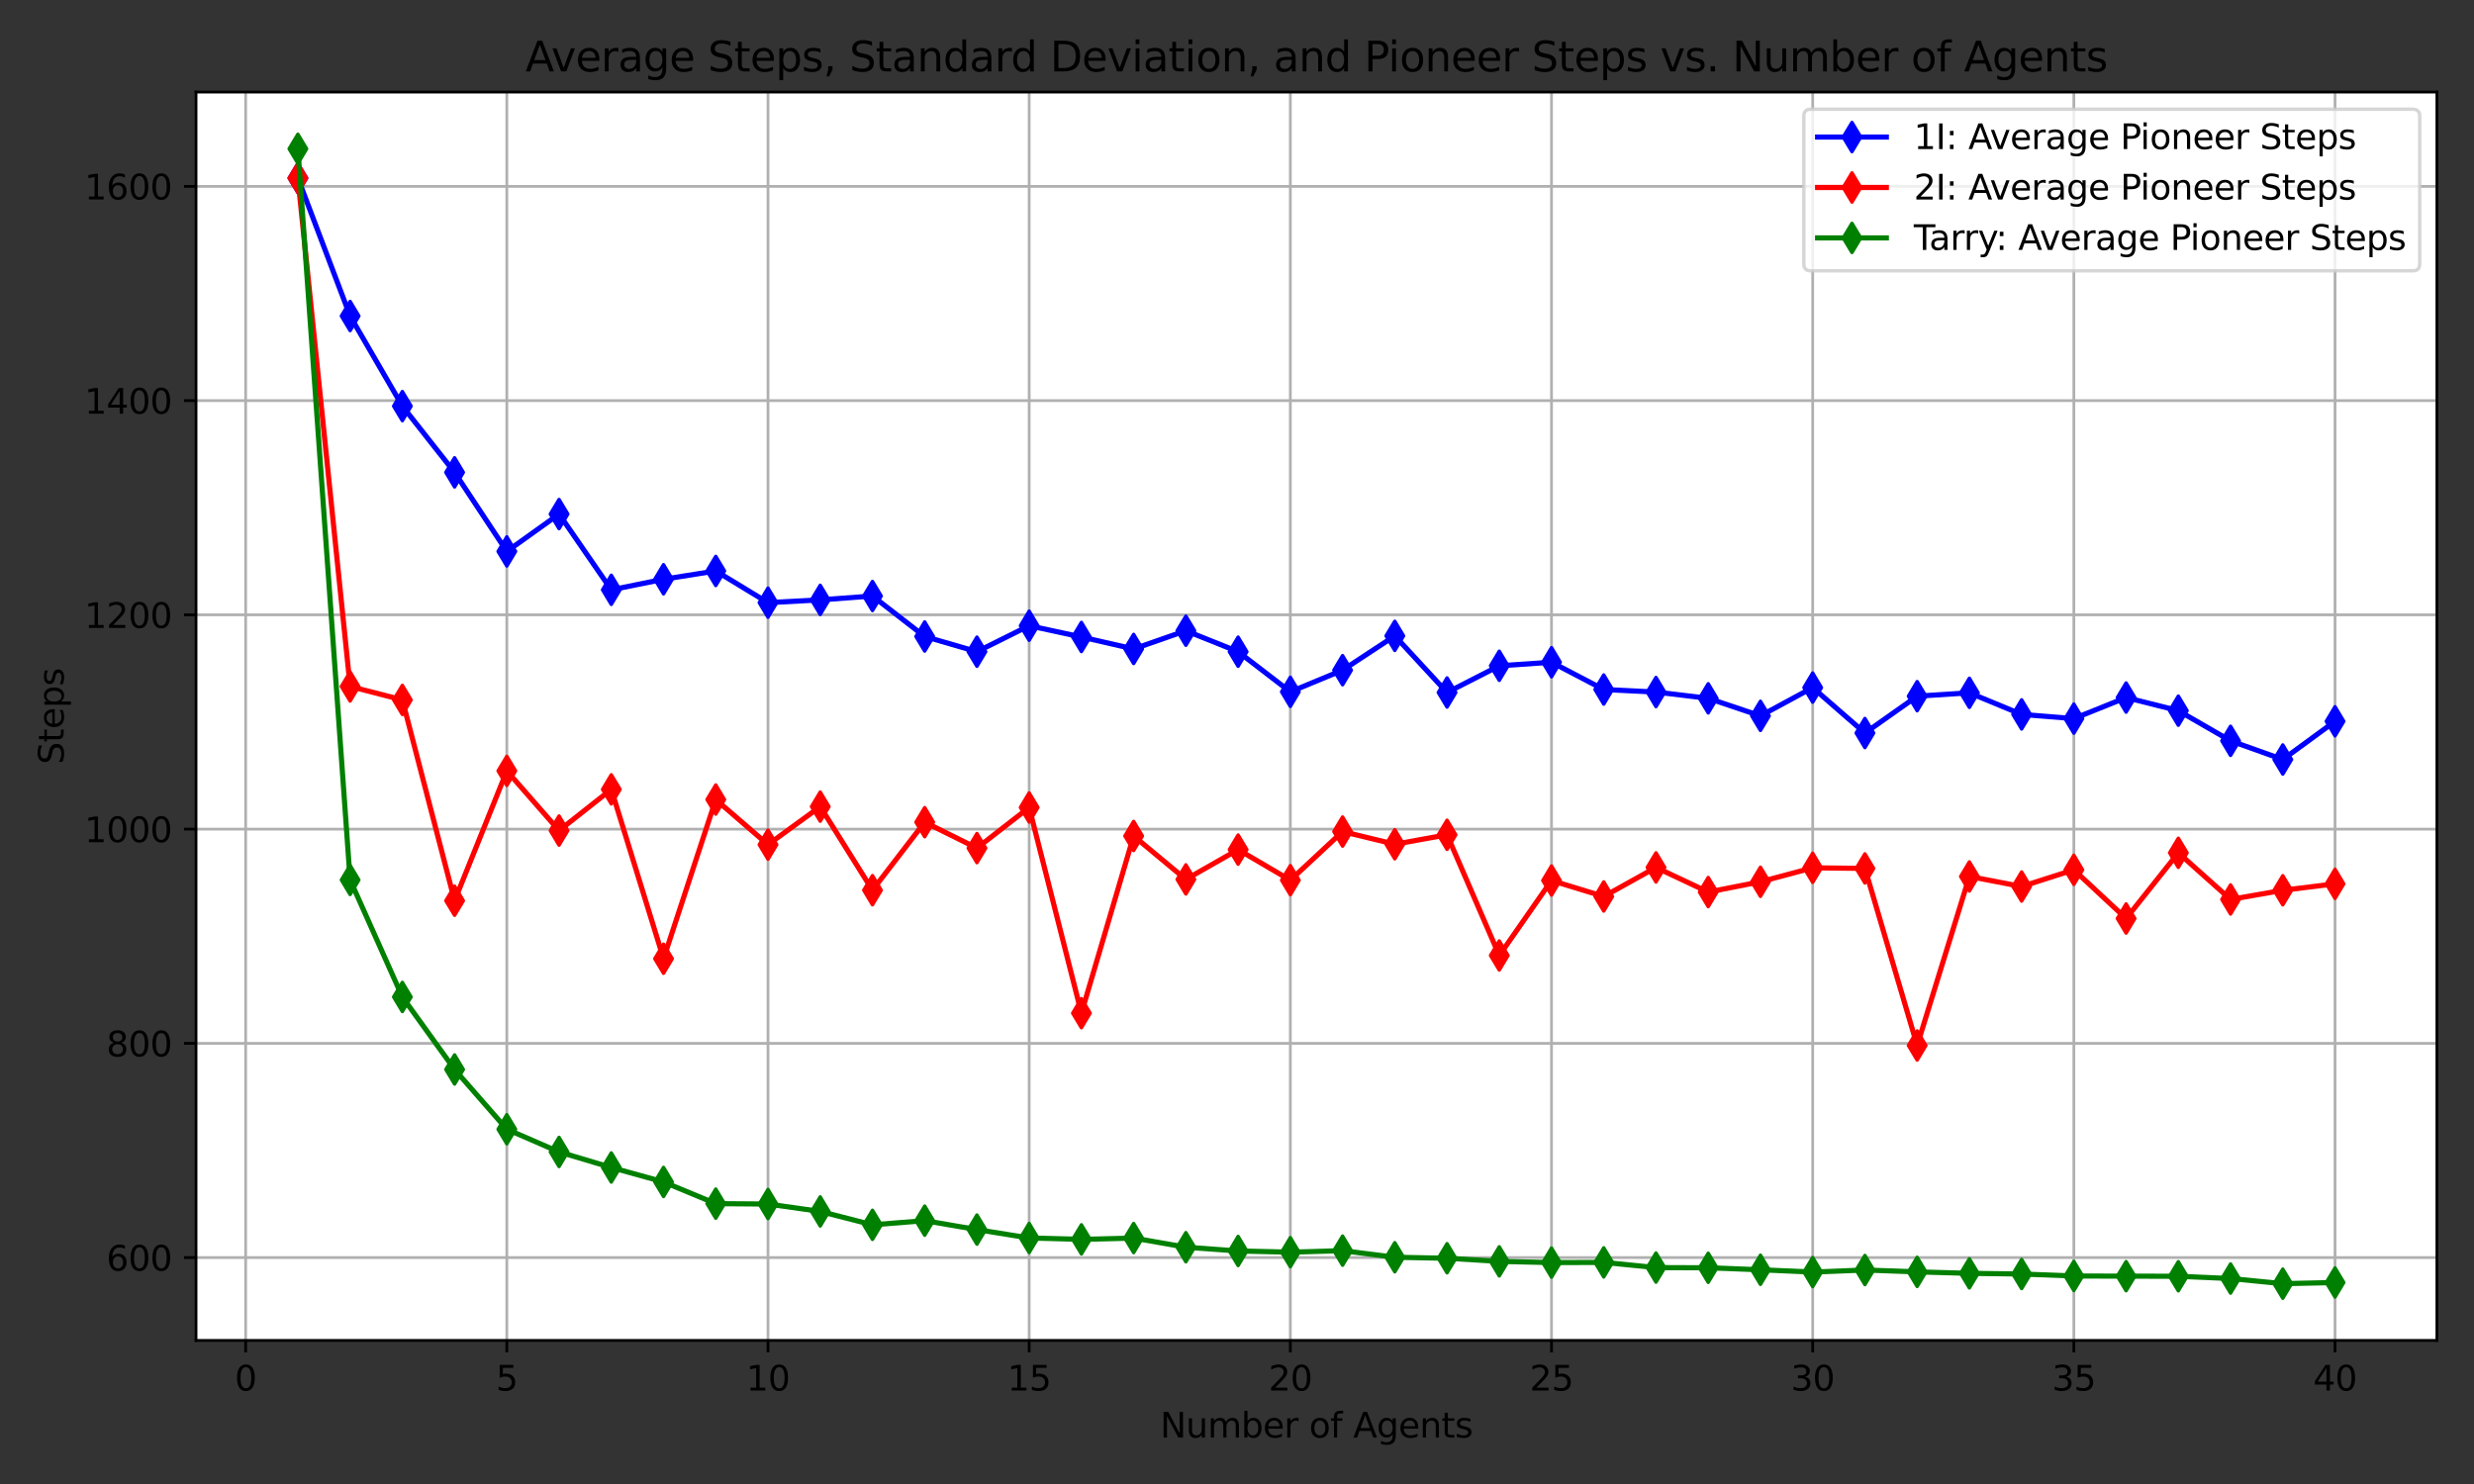 <?xml version="1.0" encoding="utf-8" standalone="no"?>
<!DOCTYPE svg PUBLIC "-//W3C//DTD SVG 1.1//EN"
  "http://www.w3.org/Graphics/SVG/1.1/DTD/svg11.dtd">
<svg xmlns:xlink="http://www.w3.org/1999/xlink" width="720pt" height="432pt" viewBox="0 0 720 432" xmlns="http://www.w3.org/2000/svg" version="1.1">
 <rect x="0" y="0" width="720" height="432" fill="#333333" stroke="none"/>
 <defs>
  <style type="text/css">*{stroke-linejoin: round; stroke-linecap: butt}</style>
 </defs>
 <g id="figure_1">
  <g id="patch_1">
   <path d="M 0 432 
L 720 432 
L 720 0 
L 0 0 
L 0 432 
z
" style="fill: none"/>
  </g>
  <g id="axes_1">
   <g id="patch_2">
    <path d="M 57.05 390.2 
L 709.2 390.2 
L 709.2 26.8 
L 57.05 26.8 
z
" style="fill: #ffffff"/>
   </g>
   <g id="matplotlib.axis_1">
    <g id="xtick_1">
     <g id="line2d_1">
      <path d="M 71.492 390.2 
L 71.492 26.8 
" clip-path="url(#p7197a2b331)" style="fill: none; stroke: #b0b0b0; stroke-width: 0.8; stroke-linecap: square"/>
     </g>
     <g id="line2d_2">
      <defs>
       <path id="m079155dc31" d="M 0 0 
L 0 3.5 
" style="stroke: #000000; stroke-width: 0.8"/>
      </defs>
      <g>
       <use xlink:href="#m079155dc31" x="71.492" y="390.2" style="stroke: #000000; stroke-width: 0.8"/>
      </g>
     </g>
     <g id="text_1">
      <!-- 0 -->
      <g transform="translate(68.31 404.798)scale(0.1 -0.1)">
       <defs>
        <path id="DejaVuSans-30" d="M 2034 4250 
Q 1547 4250 1301 3770 
Q 1056 3291 1056 2328 
Q 1056 1369 1301 889 
Q 1547 409 2034 409 
Q 2525 409 2770 889 
Q 3016 1369 3016 2328 
Q 3016 3291 2770 3770 
Q 2525 4250 2034 4250 
z
M 2034 4750 
Q 2819 4750 3233 4129 
Q 3647 3509 3647 2328 
Q 3647 1150 3233 529 
Q 2819 -91 2034 -91 
Q 1250 -91 836 529 
Q 422 1150 422 2328 
Q 422 3509 836 4129 
Q 1250 4750 2034 4750 
z
" transform="scale(0.016)"/>
       </defs>
       <use xlink:href="#DejaVuSans-30"/>
      </g>
     </g>
    </g>
    <g id="xtick_2">
     <g id="line2d_3">
      <path d="M 147.5 390.2 
L 147.5 26.8 
" clip-path="url(#p7197a2b331)" style="fill: none; stroke: #b0b0b0; stroke-width: 0.8; stroke-linecap: square"/>
     </g>
     <g id="line2d_4">
      <g>
       <use xlink:href="#m079155dc31" x="147.5" y="390.2" style="stroke: #000000; stroke-width: 0.8"/>
      </g>
     </g>
     <g id="text_2">
      <!-- 5 -->
      <g transform="translate(144.318 404.798)scale(0.1 -0.1)">
       <defs>
        <path id="DejaVuSans-35" d="M 691 4666 
L 3169 4666 
L 3169 4134 
L 1269 4134 
L 1269 2991 
Q 1406 3038 1543 3061 
Q 1681 3084 1819 3084 
Q 2600 3084 3056 2656 
Q 3513 2228 3513 1497 
Q 3513 744 3044 326 
Q 2575 -91 1722 -91 
Q 1428 -91 1123 -41 
Q 819 9 494 109 
L 494 744 
Q 775 591 1075 516 
Q 1375 441 1709 441 
Q 2250 441 2565 725 
Q 2881 1009 2881 1497 
Q 2881 1984 2565 2268 
Q 2250 2553 1709 2553 
Q 1456 2553 1204 2497 
Q 953 2441 691 2322 
L 691 4666 
z
" transform="scale(0.016)"/>
       </defs>
       <use xlink:href="#DejaVuSans-35"/>
      </g>
     </g>
    </g>
    <g id="xtick_3">
     <g id="line2d_5">
      <path d="M 223.508 390.2 
L 223.508 26.8 
" clip-path="url(#p7197a2b331)" style="fill: none; stroke: #b0b0b0; stroke-width: 0.8; stroke-linecap: square"/>
     </g>
     <g id="line2d_6">
      <g>
       <use xlink:href="#m079155dc31" x="223.508" y="390.2" style="stroke: #000000; stroke-width: 0.8"/>
      </g>
     </g>
     <g id="text_3">
      <!-- 10 -->
      <g transform="translate(217.145 404.798)scale(0.1 -0.1)">
       <defs>
        <path id="DejaVuSans-31" d="M 794 531 
L 1825 531 
L 1825 4091 
L 703 3866 
L 703 4441 
L 1819 4666 
L 2450 4666 
L 2450 531 
L 3481 531 
L 3481 0 
L 794 0 
L 794 531 
z
" transform="scale(0.016)"/>
       </defs>
       <use xlink:href="#DejaVuSans-31"/>
       <use xlink:href="#DejaVuSans-30" x="63.623"/>
      </g>
     </g>
    </g>
    <g id="xtick_4">
     <g id="line2d_7">
      <path d="M 299.516 390.2 
L 299.516 26.8 
" clip-path="url(#p7197a2b331)" style="fill: none; stroke: #b0b0b0; stroke-width: 0.8; stroke-linecap: square"/>
     </g>
     <g id="line2d_8">
      <g>
       <use xlink:href="#m079155dc31" x="299.516" y="390.2" style="stroke: #000000; stroke-width: 0.8"/>
      </g>
     </g>
     <g id="text_4">
      <!-- 15 -->
      <g transform="translate(293.154 404.798)scale(0.1 -0.1)">
       <use xlink:href="#DejaVuSans-31"/>
       <use xlink:href="#DejaVuSans-35" x="63.623"/>
      </g>
     </g>
    </g>
    <g id="xtick_5">
     <g id="line2d_9">
      <path d="M 375.524 390.2 
L 375.524 26.8 
" clip-path="url(#p7197a2b331)" style="fill: none; stroke: #b0b0b0; stroke-width: 0.8; stroke-linecap: square"/>
     </g>
     <g id="line2d_10">
      <g>
       <use xlink:href="#m079155dc31" x="375.524" y="390.2" style="stroke: #000000; stroke-width: 0.8"/>
      </g>
     </g>
     <g id="text_5">
      <!-- 20 -->
      <g transform="translate(369.162 404.798)scale(0.1 -0.1)">
       <defs>
        <path id="DejaVuSans-32" d="M 1228 531 
L 3431 531 
L 3431 0 
L 469 0 
L 469 531 
Q 828 903 1448 1529 
Q 2069 2156 2228 2338 
Q 2531 2678 2651 2914 
Q 2772 3150 2772 3378 
Q 2772 3750 2511 3984 
Q 2250 4219 1831 4219 
Q 1534 4219 1204 4116 
Q 875 4013 500 3803 
L 500 4441 
Q 881 4594 1212 4672 
Q 1544 4750 1819 4750 
Q 2544 4750 2975 4387 
Q 3406 4025 3406 3419 
Q 3406 3131 3298 2873 
Q 3191 2616 2906 2266 
Q 2828 2175 2409 1742 
Q 1991 1309 1228 531 
z
" transform="scale(0.016)"/>
       </defs>
       <use xlink:href="#DejaVuSans-32"/>
       <use xlink:href="#DejaVuSans-30" x="63.623"/>
      </g>
     </g>
    </g>
    <g id="xtick_6">
     <g id="line2d_11">
      <path d="M 451.532 390.2 
L 451.532 26.8 
" clip-path="url(#p7197a2b331)" style="fill: none; stroke: #b0b0b0; stroke-width: 0.8; stroke-linecap: square"/>
     </g>
     <g id="line2d_12">
      <g>
       <use xlink:href="#m079155dc31" x="451.532" y="390.2" style="stroke: #000000; stroke-width: 0.8"/>
      </g>
     </g>
     <g id="text_6">
      <!-- 25 -->
      <g transform="translate(445.17 404.798)scale(0.1 -0.1)">
       <use xlink:href="#DejaVuSans-32"/>
       <use xlink:href="#DejaVuSans-35" x="63.623"/>
      </g>
     </g>
    </g>
    <g id="xtick_7">
     <g id="line2d_13">
      <path d="M 527.541 390.2 
L 527.541 26.8 
" clip-path="url(#p7197a2b331)" style="fill: none; stroke: #b0b0b0; stroke-width: 0.8; stroke-linecap: square"/>
     </g>
     <g id="line2d_14">
      <g>
       <use xlink:href="#m079155dc31" x="527.541" y="390.2" style="stroke: #000000; stroke-width: 0.8"/>
      </g>
     </g>
     <g id="text_7">
      <!-- 30 -->
      <g transform="translate(521.178 404.798)scale(0.1 -0.1)">
       <defs>
        <path id="DejaVuSans-33" d="M 2597 2516 
Q 3050 2419 3304 2112 
Q 3559 1806 3559 1356 
Q 3559 666 3084 287 
Q 2609 -91 1734 -91 
Q 1441 -91 1130 -33 
Q 819 25 488 141 
L 488 750 
Q 750 597 1062 519 
Q 1375 441 1716 441 
Q 2309 441 2620 675 
Q 2931 909 2931 1356 
Q 2931 1769 2642 2001 
Q 2353 2234 1838 2234 
L 1294 2234 
L 1294 2753 
L 1863 2753 
Q 2328 2753 2575 2939 
Q 2822 3125 2822 3475 
Q 2822 3834 2567 4026 
Q 2313 4219 1838 4219 
Q 1578 4219 1281 4162 
Q 984 4106 628 3988 
L 628 4550 
Q 988 4650 1302 4700 
Q 1616 4750 1894 4750 
Q 2613 4750 3031 4423 
Q 3450 4097 3450 3541 
Q 3450 3153 3228 2886 
Q 3006 2619 2597 2516 
z
" transform="scale(0.016)"/>
       </defs>
       <use xlink:href="#DejaVuSans-33"/>
       <use xlink:href="#DejaVuSans-30" x="63.623"/>
      </g>
     </g>
    </g>
    <g id="xtick_8">
     <g id="line2d_15">
      <path d="M 603.549 390.2 
L 603.549 26.8 
" clip-path="url(#p7197a2b331)" style="fill: none; stroke: #b0b0b0; stroke-width: 0.8; stroke-linecap: square"/>
     </g>
     <g id="line2d_16">
      <g>
       <use xlink:href="#m079155dc31" x="603.549" y="390.2" style="stroke: #000000; stroke-width: 0.8"/>
      </g>
     </g>
     <g id="text_8">
      <!-- 35 -->
      <g transform="translate(597.186 404.798)scale(0.1 -0.1)">
       <use xlink:href="#DejaVuSans-33"/>
       <use xlink:href="#DejaVuSans-35" x="63.623"/>
      </g>
     </g>
    </g>
    <g id="xtick_9">
     <g id="line2d_17">
      <path d="M 679.557 390.2 
L 679.557 26.8 
" clip-path="url(#p7197a2b331)" style="fill: none; stroke: #b0b0b0; stroke-width: 0.8; stroke-linecap: square"/>
     </g>
     <g id="line2d_18">
      <g>
       <use xlink:href="#m079155dc31" x="679.557" y="390.2" style="stroke: #000000; stroke-width: 0.8"/>
      </g>
     </g>
     <g id="text_9">
      <!-- 40 -->
      <g transform="translate(673.194 404.798)scale(0.1 -0.1)">
       <defs>
        <path id="DejaVuSans-34" d="M 2419 4116 
L 825 1625 
L 2419 1625 
L 2419 4116 
z
M 2253 4666 
L 3047 4666 
L 3047 1625 
L 3713 1625 
L 3713 1100 
L 3047 1100 
L 3047 0 
L 2419 0 
L 2419 1100 
L 313 1100 
L 313 1709 
L 2253 4666 
z
" transform="scale(0.016)"/>
       </defs>
       <use xlink:href="#DejaVuSans-34"/>
       <use xlink:href="#DejaVuSans-30" x="63.623"/>
      </g>
     </g>
    </g>
    <g id="text_10">
     <!-- Number of Agents -->
     <g transform="translate(337.637 418.477)scale(0.1 -0.1)">
      <defs>
       <path id="DejaVuSans-4e" d="M 628 4666 
L 1478 4666 
L 3547 763 
L 3547 4666 
L 4159 4666 
L 4159 0 
L 3309 0 
L 1241 3903 
L 1241 0 
L 628 0 
L 628 4666 
z
" transform="scale(0.016)"/>
       <path id="DejaVuSans-75" d="M 544 1381 
L 544 3500 
L 1119 3500 
L 1119 1403 
Q 1119 906 1312 657 
Q 1506 409 1894 409 
Q 2359 409 2629 706 
Q 2900 1003 2900 1516 
L 2900 3500 
L 3475 3500 
L 3475 0 
L 2900 0 
L 2900 538 
Q 2691 219 2414 64 
Q 2138 -91 1772 -91 
Q 1169 -91 856 284 
Q 544 659 544 1381 
z
M 1991 3584 
L 1991 3584 
z
" transform="scale(0.016)"/>
       <path id="DejaVuSans-6d" d="M 3328 2828 
Q 3544 3216 3844 3400 
Q 4144 3584 4550 3584 
Q 5097 3584 5394 3201 
Q 5691 2819 5691 2113 
L 5691 0 
L 5113 0 
L 5113 2094 
Q 5113 2597 4934 2840 
Q 4756 3084 4391 3084 
Q 3944 3084 3684 2787 
Q 3425 2491 3425 1978 
L 3425 0 
L 2847 0 
L 2847 2094 
Q 2847 2600 2669 2842 
Q 2491 3084 2119 3084 
Q 1678 3084 1418 2786 
Q 1159 2488 1159 1978 
L 1159 0 
L 581 0 
L 581 3500 
L 1159 3500 
L 1159 2956 
Q 1356 3278 1631 3431 
Q 1906 3584 2284 3584 
Q 2666 3584 2933 3390 
Q 3200 3197 3328 2828 
z
" transform="scale(0.016)"/>
       <path id="DejaVuSans-62" d="M 3116 1747 
Q 3116 2381 2855 2742 
Q 2594 3103 2138 3103 
Q 1681 3103 1420 2742 
Q 1159 2381 1159 1747 
Q 1159 1113 1420 752 
Q 1681 391 2138 391 
Q 2594 391 2855 752 
Q 3116 1113 3116 1747 
z
M 1159 2969 
Q 1341 3281 1617 3432 
Q 1894 3584 2278 3584 
Q 2916 3584 3314 3078 
Q 3713 2572 3713 1747 
Q 3713 922 3314 415 
Q 2916 -91 2278 -91 
Q 1894 -91 1617 61 
Q 1341 213 1159 525 
L 1159 0 
L 581 0 
L 581 4863 
L 1159 4863 
L 1159 2969 
z
" transform="scale(0.016)"/>
       <path id="DejaVuSans-65" d="M 3597 1894 
L 3597 1613 
L 953 1613 
Q 991 1019 1311 708 
Q 1631 397 2203 397 
Q 2534 397 2845 478 
Q 3156 559 3463 722 
L 3463 178 
Q 3153 47 2828 -22 
Q 2503 -91 2169 -91 
Q 1331 -91 842 396 
Q 353 884 353 1716 
Q 353 2575 817 3079 
Q 1281 3584 2069 3584 
Q 2775 3584 3186 3129 
Q 3597 2675 3597 1894 
z
M 3022 2063 
Q 3016 2534 2758 2815 
Q 2500 3097 2075 3097 
Q 1594 3097 1305 2825 
Q 1016 2553 972 2059 
L 3022 2063 
z
" transform="scale(0.016)"/>
       <path id="DejaVuSans-72" d="M 2631 2963 
Q 2534 3019 2420 3045 
Q 2306 3072 2169 3072 
Q 1681 3072 1420 2755 
Q 1159 2438 1159 1844 
L 1159 0 
L 581 0 
L 581 3500 
L 1159 3500 
L 1159 2956 
Q 1341 3275 1631 3429 
Q 1922 3584 2338 3584 
Q 2397 3584 2469 3576 
Q 2541 3569 2628 3553 
L 2631 2963 
z
" transform="scale(0.016)"/>
       <path id="DejaVuSans-20" transform="scale(0.016)"/>
       <path id="DejaVuSans-6f" d="M 1959 3097 
Q 1497 3097 1228 2736 
Q 959 2375 959 1747 
Q 959 1119 1226 758 
Q 1494 397 1959 397 
Q 2419 397 2687 759 
Q 2956 1122 2956 1747 
Q 2956 2369 2687 2733 
Q 2419 3097 1959 3097 
z
M 1959 3584 
Q 2709 3584 3137 3096 
Q 3566 2609 3566 1747 
Q 3566 888 3137 398 
Q 2709 -91 1959 -91 
Q 1206 -91 779 398 
Q 353 888 353 1747 
Q 353 2609 779 3096 
Q 1206 3584 1959 3584 
z
" transform="scale(0.016)"/>
       <path id="DejaVuSans-66" d="M 2375 4863 
L 2375 4384 
L 1825 4384 
Q 1516 4384 1395 4259 
Q 1275 4134 1275 3809 
L 1275 3500 
L 2222 3500 
L 2222 3053 
L 1275 3053 
L 1275 0 
L 697 0 
L 697 3053 
L 147 3053 
L 147 3500 
L 697 3500 
L 697 3744 
Q 697 4328 969 4595 
Q 1241 4863 1831 4863 
L 2375 4863 
z
" transform="scale(0.016)"/>
       <path id="DejaVuSans-41" d="M 2188 4044 
L 1331 1722 
L 3047 1722 
L 2188 4044 
z
M 1831 4666 
L 2547 4666 
L 4325 0 
L 3669 0 
L 3244 1197 
L 1141 1197 
L 716 0 
L 50 0 
L 1831 4666 
z
" transform="scale(0.016)"/>
       <path id="DejaVuSans-67" d="M 2906 1791 
Q 2906 2416 2648 2759 
Q 2391 3103 1925 3103 
Q 1463 3103 1205 2759 
Q 947 2416 947 1791 
Q 947 1169 1205 825 
Q 1463 481 1925 481 
Q 2391 481 2648 825 
Q 2906 1169 2906 1791 
z
M 3481 434 
Q 3481 -459 3084 -895 
Q 2688 -1331 1869 -1331 
Q 1566 -1331 1297 -1286 
Q 1028 -1241 775 -1147 
L 775 -588 
Q 1028 -725 1275 -790 
Q 1522 -856 1778 -856 
Q 2344 -856 2625 -561 
Q 2906 -266 2906 331 
L 2906 616 
Q 2728 306 2450 153 
Q 2172 0 1784 0 
Q 1141 0 747 490 
Q 353 981 353 1791 
Q 353 2603 747 3093 
Q 1141 3584 1784 3584 
Q 2172 3584 2450 3431 
Q 2728 3278 2906 2969 
L 2906 3500 
L 3481 3500 
L 3481 434 
z
" transform="scale(0.016)"/>
       <path id="DejaVuSans-6e" d="M 3513 2113 
L 3513 0 
L 2938 0 
L 2938 2094 
Q 2938 2591 2744 2837 
Q 2550 3084 2163 3084 
Q 1697 3084 1428 2787 
Q 1159 2491 1159 1978 
L 1159 0 
L 581 0 
L 581 3500 
L 1159 3500 
L 1159 2956 
Q 1366 3272 1645 3428 
Q 1925 3584 2291 3584 
Q 2894 3584 3203 3211 
Q 3513 2838 3513 2113 
z
" transform="scale(0.016)"/>
       <path id="DejaVuSans-74" d="M 1172 4494 
L 1172 3500 
L 2356 3500 
L 2356 3053 
L 1172 3053 
L 1172 1153 
Q 1172 725 1289 603 
Q 1406 481 1766 481 
L 2356 481 
L 2356 0 
L 1766 0 
Q 1100 0 847 248 
Q 594 497 594 1153 
L 594 3053 
L 172 3053 
L 172 3500 
L 594 3500 
L 594 4494 
L 1172 4494 
z
" transform="scale(0.016)"/>
       <path id="DejaVuSans-73" d="M 2834 3397 
L 2834 2853 
Q 2591 2978 2328 3040 
Q 2066 3103 1784 3103 
Q 1356 3103 1142 2972 
Q 928 2841 928 2578 
Q 928 2378 1081 2264 
Q 1234 2150 1697 2047 
L 1894 2003 
Q 2506 1872 2764 1633 
Q 3022 1394 3022 966 
Q 3022 478 2636 193 
Q 2250 -91 1575 -91 
Q 1294 -91 989 -36 
Q 684 19 347 128 
L 347 722 
Q 666 556 975 473 
Q 1284 391 1588 391 
Q 1994 391 2212 530 
Q 2431 669 2431 922 
Q 2431 1156 2273 1281 
Q 2116 1406 1581 1522 
L 1381 1569 
Q 847 1681 609 1914 
Q 372 2147 372 2553 
Q 372 3047 722 3315 
Q 1072 3584 1716 3584 
Q 2034 3584 2315 3537 
Q 2597 3491 2834 3397 
z
" transform="scale(0.016)"/>
      </defs>
      <use xlink:href="#DejaVuSans-4e"/>
      <use xlink:href="#DejaVuSans-75" x="74.805"/>
      <use xlink:href="#DejaVuSans-6d" x="138.184"/>
      <use xlink:href="#DejaVuSans-62" x="235.596"/>
      <use xlink:href="#DejaVuSans-65" x="299.072"/>
      <use xlink:href="#DejaVuSans-72" x="360.596"/>
      <use xlink:href="#DejaVuSans-20" x="401.709"/>
      <use xlink:href="#DejaVuSans-6f" x="433.496"/>
      <use xlink:href="#DejaVuSans-66" x="494.678"/>
      <use xlink:href="#DejaVuSans-20" x="529.883"/>
      <use xlink:href="#DejaVuSans-41" x="561.67"/>
      <use xlink:href="#DejaVuSans-67" x="630.078"/>
      <use xlink:href="#DejaVuSans-65" x="693.555"/>
      <use xlink:href="#DejaVuSans-6e" x="755.078"/>
      <use xlink:href="#DejaVuSans-74" x="818.457"/>
      <use xlink:href="#DejaVuSans-73" x="857.666"/>
     </g>
    </g>
   </g>
   <g id="matplotlib.axis_2">
    <g id="ytick_1">
     <g id="line2d_19">
      <path d="M 57.05 366.09 
L 709.2 366.09 
" clip-path="url(#p7197a2b331)" style="fill: none; stroke: #b0b0b0; stroke-width: 0.8; stroke-linecap: square"/>
     </g>
     <g id="line2d_20">
      <defs>
       <path id="m07ec5effb6" d="M 0 0 
L -3.5 0 
" style="stroke: #000000; stroke-width: 0.8"/>
      </defs>
      <g>
       <use xlink:href="#m07ec5effb6" x="57.05" y="366.09" style="stroke: #000000; stroke-width: 0.8"/>
      </g>
     </g>
     <g id="text_11">
      <!-- 600 -->
      <g transform="translate(30.962 369.89)scale(0.1 -0.1)">
       <defs>
        <path id="DejaVuSans-36" d="M 2113 2584 
Q 1688 2584 1439 2293 
Q 1191 2003 1191 1497 
Q 1191 994 1439 701 
Q 1688 409 2113 409 
Q 2538 409 2786 701 
Q 3034 994 3034 1497 
Q 3034 2003 2786 2293 
Q 2538 2584 2113 2584 
z
M 3366 4563 
L 3366 3988 
Q 3128 4100 2886 4159 
Q 2644 4219 2406 4219 
Q 1781 4219 1451 3797 
Q 1122 3375 1075 2522 
Q 1259 2794 1537 2939 
Q 1816 3084 2150 3084 
Q 2853 3084 3261 2657 
Q 3669 2231 3669 1497 
Q 3669 778 3244 343 
Q 2819 -91 2113 -91 
Q 1303 -91 875 529 
Q 447 1150 447 2328 
Q 447 3434 972 4092 
Q 1497 4750 2381 4750 
Q 2619 4750 2861 4703 
Q 3103 4656 3366 4563 
z
" transform="scale(0.016)"/>
       </defs>
       <use xlink:href="#DejaVuSans-36"/>
       <use xlink:href="#DejaVuSans-30" x="63.623"/>
       <use xlink:href="#DejaVuSans-30" x="127.246"/>
      </g>
     </g>
    </g>
    <g id="ytick_2">
     <g id="line2d_21">
      <path d="M 57.05 303.723 
L 709.2 303.723 
" clip-path="url(#p7197a2b331)" style="fill: none; stroke: #b0b0b0; stroke-width: 0.8; stroke-linecap: square"/>
     </g>
     <g id="line2d_22">
      <g>
       <use xlink:href="#m07ec5effb6" x="57.05" y="303.723" style="stroke: #000000; stroke-width: 0.8"/>
      </g>
     </g>
     <g id="text_12">
      <!-- 800 -->
      <g transform="translate(30.962 307.523)scale(0.1 -0.1)">
       <defs>
        <path id="DejaVuSans-38" d="M 2034 2216 
Q 1584 2216 1326 1975 
Q 1069 1734 1069 1313 
Q 1069 891 1326 650 
Q 1584 409 2034 409 
Q 2484 409 2743 651 
Q 3003 894 3003 1313 
Q 3003 1734 2745 1975 
Q 2488 2216 2034 2216 
z
M 1403 2484 
Q 997 2584 770 2862 
Q 544 3141 544 3541 
Q 544 4100 942 4425 
Q 1341 4750 2034 4750 
Q 2731 4750 3128 4425 
Q 3525 4100 3525 3541 
Q 3525 3141 3298 2862 
Q 3072 2584 2669 2484 
Q 3125 2378 3379 2068 
Q 3634 1759 3634 1313 
Q 3634 634 3220 271 
Q 2806 -91 2034 -91 
Q 1263 -91 848 271 
Q 434 634 434 1313 
Q 434 1759 690 2068 
Q 947 2378 1403 2484 
z
M 1172 3481 
Q 1172 3119 1398 2916 
Q 1625 2713 2034 2713 
Q 2441 2713 2670 2916 
Q 2900 3119 2900 3481 
Q 2900 3844 2670 4047 
Q 2441 4250 2034 4250 
Q 1625 4250 1398 4047 
Q 1172 3844 1172 3481 
z
" transform="scale(0.016)"/>
       </defs>
       <use xlink:href="#DejaVuSans-38"/>
       <use xlink:href="#DejaVuSans-30" x="63.623"/>
       <use xlink:href="#DejaVuSans-30" x="127.246"/>
      </g>
     </g>
    </g>
    <g id="ytick_3">
     <g id="line2d_23">
      <path d="M 57.05 241.356 
L 709.2 241.356 
" clip-path="url(#p7197a2b331)" style="fill: none; stroke: #b0b0b0; stroke-width: 0.8; stroke-linecap: square"/>
     </g>
     <g id="line2d_24">
      <g>
       <use xlink:href="#m07ec5effb6" x="57.05" y="241.356" style="stroke: #000000; stroke-width: 0.8"/>
      </g>
     </g>
     <g id="text_13">
      <!-- 1000 -->
      <g transform="translate(24.6 245.155)scale(0.1 -0.1)">
       <use xlink:href="#DejaVuSans-31"/>
       <use xlink:href="#DejaVuSans-30" x="63.623"/>
       <use xlink:href="#DejaVuSans-30" x="127.246"/>
       <use xlink:href="#DejaVuSans-30" x="190.869"/>
      </g>
     </g>
    </g>
    <g id="ytick_4">
     <g id="line2d_25">
      <path d="M 57.05 178.989 
L 709.2 178.989 
" clip-path="url(#p7197a2b331)" style="fill: none; stroke: #b0b0b0; stroke-width: 0.8; stroke-linecap: square"/>
     </g>
     <g id="line2d_26">
      <g>
       <use xlink:href="#m07ec5effb6" x="57.05" y="178.989" style="stroke: #000000; stroke-width: 0.8"/>
      </g>
     </g>
     <g id="text_14">
      <!-- 1200 -->
      <g transform="translate(24.6 182.788)scale(0.1 -0.1)">
       <use xlink:href="#DejaVuSans-31"/>
       <use xlink:href="#DejaVuSans-32" x="63.623"/>
       <use xlink:href="#DejaVuSans-30" x="127.246"/>
       <use xlink:href="#DejaVuSans-30" x="190.869"/>
      </g>
     </g>
    </g>
    <g id="ytick_5">
     <g id="line2d_27">
      <path d="M 57.05 116.622 
L 709.2 116.622 
" clip-path="url(#p7197a2b331)" style="fill: none; stroke: #b0b0b0; stroke-width: 0.8; stroke-linecap: square"/>
     </g>
     <g id="line2d_28">
      <g>
       <use xlink:href="#m07ec5effb6" x="57.05" y="116.622" style="stroke: #000000; stroke-width: 0.8"/>
      </g>
     </g>
     <g id="text_15">
      <!-- 1400 -->
      <g transform="translate(24.6 120.421)scale(0.1 -0.1)">
       <use xlink:href="#DejaVuSans-31"/>
       <use xlink:href="#DejaVuSans-34" x="63.623"/>
       <use xlink:href="#DejaVuSans-30" x="127.246"/>
       <use xlink:href="#DejaVuSans-30" x="190.869"/>
      </g>
     </g>
    </g>
    <g id="ytick_6">
     <g id="line2d_29">
      <path d="M 57.05 54.255 
L 709.2 54.255 
" clip-path="url(#p7197a2b331)" style="fill: none; stroke: #b0b0b0; stroke-width: 0.8; stroke-linecap: square"/>
     </g>
     <g id="line2d_30">
      <g>
       <use xlink:href="#m07ec5effb6" x="57.05" y="54.255" style="stroke: #000000; stroke-width: 0.8"/>
      </g>
     </g>
     <g id="text_16">
      <!-- 1600 -->
      <g transform="translate(24.6 58.054)scale(0.1 -0.1)">
       <use xlink:href="#DejaVuSans-31"/>
       <use xlink:href="#DejaVuSans-36" x="63.623"/>
       <use xlink:href="#DejaVuSans-30" x="127.246"/>
       <use xlink:href="#DejaVuSans-30" x="190.869"/>
      </g>
     </g>
    </g>
    <g id="text_17">
     <!-- Steps -->
     <g transform="translate(18.52 222.49)rotate(-90)scale(0.1 -0.1)">
      <defs>
       <path id="DejaVuSans-53" d="M 3425 4513 
L 3425 3897 
Q 3066 4069 2747 4153 
Q 2428 4238 2131 4238 
Q 1616 4238 1336 4038 
Q 1056 3838 1056 3469 
Q 1056 3159 1242 3001 
Q 1428 2844 1947 2747 
L 2328 2669 
Q 3034 2534 3370 2195 
Q 3706 1856 3706 1288 
Q 3706 609 3251 259 
Q 2797 -91 1919 -91 
Q 1588 -91 1214 -16 
Q 841 59 441 206 
L 441 856 
Q 825 641 1194 531 
Q 1563 422 1919 422 
Q 2459 422 2753 634 
Q 3047 847 3047 1241 
Q 3047 1584 2836 1778 
Q 2625 1972 2144 2069 
L 1759 2144 
Q 1053 2284 737 2584 
Q 422 2884 422 3419 
Q 422 4038 858 4394 
Q 1294 4750 2059 4750 
Q 2388 4750 2728 4690 
Q 3069 4631 3425 4513 
z
" transform="scale(0.016)"/>
       <path id="DejaVuSans-70" d="M 1159 525 
L 1159 -1331 
L 581 -1331 
L 581 3500 
L 1159 3500 
L 1159 2969 
Q 1341 3281 1617 3432 
Q 1894 3584 2278 3584 
Q 2916 3584 3314 3078 
Q 3713 2572 3713 1747 
Q 3713 922 3314 415 
Q 2916 -91 2278 -91 
Q 1894 -91 1617 61 
Q 1341 213 1159 525 
z
M 3116 1747 
Q 3116 2381 2855 2742 
Q 2594 3103 2138 3103 
Q 1681 3103 1420 2742 
Q 1159 2381 1159 1747 
Q 1159 1113 1420 752 
Q 1681 391 2138 391 
Q 2594 391 2855 752 
Q 3116 1113 3116 1747 
z
" transform="scale(0.016)"/>
      </defs>
      <use xlink:href="#DejaVuSans-53"/>
      <use xlink:href="#DejaVuSans-74" x="63.477"/>
      <use xlink:href="#DejaVuSans-65" x="102.686"/>
      <use xlink:href="#DejaVuSans-70" x="164.209"/>
      <use xlink:href="#DejaVuSans-73" x="227.686"/>
     </g>
    </g>
   </g>
   <g id="line2d_31">
    <path d="M 86.693 51.84 
L 101.895 91.994 
L 117.096 118.219 
L 132.298 137.512 
L 147.5 160.521 
L 162.701 149.649 
L 177.903 171.697 
L 193.105 168.624 
L 208.306 166.209 
L 223.508 175.434 
L 238.709 174.626 
L 253.911 173.501 
L 269.113 185.288 
L 284.314 189.709 
L 299.516 182.15 
L 314.718 185.435 
L 329.919 188.913 
L 345.121 183.607 
L 360.323 189.716 
L 375.524 201.394 
L 390.726 195.095 
L 405.927 185.101 
L 421.129 201.588 
L 436.331 193.815 
L 451.532 192.78 
L 466.734 200.723 
L 481.936 201.459 
L 497.137 203.285 
L 512.339 208.389 
L 527.541 200.162 
L 542.742 213.391 
L 557.944 202.659 
L 573.145 201.683 
L 588.347 207.967 
L 603.549 209.192 
L 618.75 203.063 
L 633.952 206.88 
L 649.154 215.663 
L 664.355 221.094 
L 679.557 209.976 
" clip-path="url(#p7197a2b331)" style="fill: none; stroke: #0000ff; stroke-width: 1.5; stroke-linecap: square"/>
    <defs>
     <path id="mbc7ad54a21" d="M -0 4.243 
L 2.546 0 
L 0 -4.243 
L -2.546 -0 
z
" style="stroke: #0000ff; stroke-linejoin: miter"/>
    </defs>
    <g clip-path="url(#p7197a2b331)">
     <use xlink:href="#mbc7ad54a21" x="86.693" y="51.84" style="fill: #0000ff; stroke: #0000ff; stroke-linejoin: miter"/>
     <use xlink:href="#mbc7ad54a21" x="101.895" y="91.994" style="fill: #0000ff; stroke: #0000ff; stroke-linejoin: miter"/>
     <use xlink:href="#mbc7ad54a21" x="117.096" y="118.219" style="fill: #0000ff; stroke: #0000ff; stroke-linejoin: miter"/>
     <use xlink:href="#mbc7ad54a21" x="132.298" y="137.512" style="fill: #0000ff; stroke: #0000ff; stroke-linejoin: miter"/>
     <use xlink:href="#mbc7ad54a21" x="147.5" y="160.521" style="fill: #0000ff; stroke: #0000ff; stroke-linejoin: miter"/>
     <use xlink:href="#mbc7ad54a21" x="162.701" y="149.649" style="fill: #0000ff; stroke: #0000ff; stroke-linejoin: miter"/>
     <use xlink:href="#mbc7ad54a21" x="177.903" y="171.697" style="fill: #0000ff; stroke: #0000ff; stroke-linejoin: miter"/>
     <use xlink:href="#mbc7ad54a21" x="193.105" y="168.624" style="fill: #0000ff; stroke: #0000ff; stroke-linejoin: miter"/>
     <use xlink:href="#mbc7ad54a21" x="208.306" y="166.209" style="fill: #0000ff; stroke: #0000ff; stroke-linejoin: miter"/>
     <use xlink:href="#mbc7ad54a21" x="223.508" y="175.434" style="fill: #0000ff; stroke: #0000ff; stroke-linejoin: miter"/>
     <use xlink:href="#mbc7ad54a21" x="238.709" y="174.626" style="fill: #0000ff; stroke: #0000ff; stroke-linejoin: miter"/>
     <use xlink:href="#mbc7ad54a21" x="253.911" y="173.501" style="fill: #0000ff; stroke: #0000ff; stroke-linejoin: miter"/>
     <use xlink:href="#mbc7ad54a21" x="269.113" y="185.288" style="fill: #0000ff; stroke: #0000ff; stroke-linejoin: miter"/>
     <use xlink:href="#mbc7ad54a21" x="284.314" y="189.709" style="fill: #0000ff; stroke: #0000ff; stroke-linejoin: miter"/>
     <use xlink:href="#mbc7ad54a21" x="299.516" y="182.15" style="fill: #0000ff; stroke: #0000ff; stroke-linejoin: miter"/>
     <use xlink:href="#mbc7ad54a21" x="314.718" y="185.435" style="fill: #0000ff; stroke: #0000ff; stroke-linejoin: miter"/>
     <use xlink:href="#mbc7ad54a21" x="329.919" y="188.913" style="fill: #0000ff; stroke: #0000ff; stroke-linejoin: miter"/>
     <use xlink:href="#mbc7ad54a21" x="345.121" y="183.607" style="fill: #0000ff; stroke: #0000ff; stroke-linejoin: miter"/>
     <use xlink:href="#mbc7ad54a21" x="360.323" y="189.716" style="fill: #0000ff; stroke: #0000ff; stroke-linejoin: miter"/>
     <use xlink:href="#mbc7ad54a21" x="375.524" y="201.394" style="fill: #0000ff; stroke: #0000ff; stroke-linejoin: miter"/>
     <use xlink:href="#mbc7ad54a21" x="390.726" y="195.095" style="fill: #0000ff; stroke: #0000ff; stroke-linejoin: miter"/>
     <use xlink:href="#mbc7ad54a21" x="405.927" y="185.101" style="fill: #0000ff; stroke: #0000ff; stroke-linejoin: miter"/>
     <use xlink:href="#mbc7ad54a21" x="421.129" y="201.588" style="fill: #0000ff; stroke: #0000ff; stroke-linejoin: miter"/>
     <use xlink:href="#mbc7ad54a21" x="436.331" y="193.815" style="fill: #0000ff; stroke: #0000ff; stroke-linejoin: miter"/>
     <use xlink:href="#mbc7ad54a21" x="451.532" y="192.78" style="fill: #0000ff; stroke: #0000ff; stroke-linejoin: miter"/>
     <use xlink:href="#mbc7ad54a21" x="466.734" y="200.723" style="fill: #0000ff; stroke: #0000ff; stroke-linejoin: miter"/>
     <use xlink:href="#mbc7ad54a21" x="481.936" y="201.459" style="fill: #0000ff; stroke: #0000ff; stroke-linejoin: miter"/>
     <use xlink:href="#mbc7ad54a21" x="497.137" y="203.285" style="fill: #0000ff; stroke: #0000ff; stroke-linejoin: miter"/>
     <use xlink:href="#mbc7ad54a21" x="512.339" y="208.389" style="fill: #0000ff; stroke: #0000ff; stroke-linejoin: miter"/>
     <use xlink:href="#mbc7ad54a21" x="527.541" y="200.162" style="fill: #0000ff; stroke: #0000ff; stroke-linejoin: miter"/>
     <use xlink:href="#mbc7ad54a21" x="542.742" y="213.391" style="fill: #0000ff; stroke: #0000ff; stroke-linejoin: miter"/>
     <use xlink:href="#mbc7ad54a21" x="557.944" y="202.659" style="fill: #0000ff; stroke: #0000ff; stroke-linejoin: miter"/>
     <use xlink:href="#mbc7ad54a21" x="573.145" y="201.683" style="fill: #0000ff; stroke: #0000ff; stroke-linejoin: miter"/>
     <use xlink:href="#mbc7ad54a21" x="588.347" y="207.967" style="fill: #0000ff; stroke: #0000ff; stroke-linejoin: miter"/>
     <use xlink:href="#mbc7ad54a21" x="603.549" y="209.192" style="fill: #0000ff; stroke: #0000ff; stroke-linejoin: miter"/>
     <use xlink:href="#mbc7ad54a21" x="618.75" y="203.063" style="fill: #0000ff; stroke: #0000ff; stroke-linejoin: miter"/>
     <use xlink:href="#mbc7ad54a21" x="633.952" y="206.88" style="fill: #0000ff; stroke: #0000ff; stroke-linejoin: miter"/>
     <use xlink:href="#mbc7ad54a21" x="649.154" y="215.663" style="fill: #0000ff; stroke: #0000ff; stroke-linejoin: miter"/>
     <use xlink:href="#mbc7ad54a21" x="664.355" y="221.094" style="fill: #0000ff; stroke: #0000ff; stroke-linejoin: miter"/>
     <use xlink:href="#mbc7ad54a21" x="679.557" y="209.976" style="fill: #0000ff; stroke: #0000ff; stroke-linejoin: miter"/>
    </g>
   </g>
   <g id="line2d_32">
    <path d="M 86.693 51.84 
L 101.895 199.835 
L 117.096 203.749 
L 132.298 262.204 
L 147.5 224.405 
L 162.701 241.785 
L 177.903 229.788 
L 193.105 279.086 
L 208.306 232.755 
L 223.508 245.882 
L 238.709 234.813 
L 253.911 259.138 
L 269.113 239.336 
L 284.314 246.884 
L 299.516 235.057 
L 314.718 294.932 
L 329.919 243.352 
L 345.121 256 
L 360.323 247.324 
L 375.524 256.225 
L 390.726 242.072 
L 405.927 245.764 
L 421.129 243.01 
L 436.331 278.143 
L 451.532 256.324 
L 466.734 260.967 
L 481.936 252.512 
L 497.137 259.682 
L 512.339 256.691 
L 527.541 252.625 
L 542.742 252.799 
L 557.944 304.347 
L 573.145 255.142 
L 588.347 258.071 
L 603.549 253.206 
L 618.75 267.383 
L 633.952 248.259 
L 649.154 261.835 
L 664.355 259.161 
L 679.557 257.292 
" clip-path="url(#p7197a2b331)" style="fill: none; stroke: #ff0000; stroke-width: 1.5; stroke-linecap: square"/>
    <defs>
     <path id="m714e3ccda5" d="M -0 4.243 
L 2.546 0 
L 0 -4.243 
L -2.546 -0 
z
" style="stroke: #ff0000; stroke-linejoin: miter"/>
    </defs>
    <g clip-path="url(#p7197a2b331)">
     <use xlink:href="#m714e3ccda5" x="86.693" y="51.84" style="fill: #ff0000; stroke: #ff0000; stroke-linejoin: miter"/>
     <use xlink:href="#m714e3ccda5" x="101.895" y="199.835" style="fill: #ff0000; stroke: #ff0000; stroke-linejoin: miter"/>
     <use xlink:href="#m714e3ccda5" x="117.096" y="203.749" style="fill: #ff0000; stroke: #ff0000; stroke-linejoin: miter"/>
     <use xlink:href="#m714e3ccda5" x="132.298" y="262.204" style="fill: #ff0000; stroke: #ff0000; stroke-linejoin: miter"/>
     <use xlink:href="#m714e3ccda5" x="147.5" y="224.405" style="fill: #ff0000; stroke: #ff0000; stroke-linejoin: miter"/>
     <use xlink:href="#m714e3ccda5" x="162.701" y="241.785" style="fill: #ff0000; stroke: #ff0000; stroke-linejoin: miter"/>
     <use xlink:href="#m714e3ccda5" x="177.903" y="229.788" style="fill: #ff0000; stroke: #ff0000; stroke-linejoin: miter"/>
     <use xlink:href="#m714e3ccda5" x="193.105" y="279.086" style="fill: #ff0000; stroke: #ff0000; stroke-linejoin: miter"/>
     <use xlink:href="#m714e3ccda5" x="208.306" y="232.755" style="fill: #ff0000; stroke: #ff0000; stroke-linejoin: miter"/>
     <use xlink:href="#m714e3ccda5" x="223.508" y="245.882" style="fill: #ff0000; stroke: #ff0000; stroke-linejoin: miter"/>
     <use xlink:href="#m714e3ccda5" x="238.709" y="234.813" style="fill: #ff0000; stroke: #ff0000; stroke-linejoin: miter"/>
     <use xlink:href="#m714e3ccda5" x="253.911" y="259.138" style="fill: #ff0000; stroke: #ff0000; stroke-linejoin: miter"/>
     <use xlink:href="#m714e3ccda5" x="269.113" y="239.336" style="fill: #ff0000; stroke: #ff0000; stroke-linejoin: miter"/>
     <use xlink:href="#m714e3ccda5" x="284.314" y="246.884" style="fill: #ff0000; stroke: #ff0000; stroke-linejoin: miter"/>
     <use xlink:href="#m714e3ccda5" x="299.516" y="235.057" style="fill: #ff0000; stroke: #ff0000; stroke-linejoin: miter"/>
     <use xlink:href="#m714e3ccda5" x="314.718" y="294.932" style="fill: #ff0000; stroke: #ff0000; stroke-linejoin: miter"/>
     <use xlink:href="#m714e3ccda5" x="329.919" y="243.352" style="fill: #ff0000; stroke: #ff0000; stroke-linejoin: miter"/>
     <use xlink:href="#m714e3ccda5" x="345.121" y="256" style="fill: #ff0000; stroke: #ff0000; stroke-linejoin: miter"/>
     <use xlink:href="#m714e3ccda5" x="360.323" y="247.324" style="fill: #ff0000; stroke: #ff0000; stroke-linejoin: miter"/>
     <use xlink:href="#m714e3ccda5" x="375.524" y="256.225" style="fill: #ff0000; stroke: #ff0000; stroke-linejoin: miter"/>
     <use xlink:href="#m714e3ccda5" x="390.726" y="242.072" style="fill: #ff0000; stroke: #ff0000; stroke-linejoin: miter"/>
     <use xlink:href="#m714e3ccda5" x="405.927" y="245.764" style="fill: #ff0000; stroke: #ff0000; stroke-linejoin: miter"/>
     <use xlink:href="#m714e3ccda5" x="421.129" y="243.01" style="fill: #ff0000; stroke: #ff0000; stroke-linejoin: miter"/>
     <use xlink:href="#m714e3ccda5" x="436.331" y="278.143" style="fill: #ff0000; stroke: #ff0000; stroke-linejoin: miter"/>
     <use xlink:href="#m714e3ccda5" x="451.532" y="256.324" style="fill: #ff0000; stroke: #ff0000; stroke-linejoin: miter"/>
     <use xlink:href="#m714e3ccda5" x="466.734" y="260.967" style="fill: #ff0000; stroke: #ff0000; stroke-linejoin: miter"/>
     <use xlink:href="#m714e3ccda5" x="481.936" y="252.512" style="fill: #ff0000; stroke: #ff0000; stroke-linejoin: miter"/>
     <use xlink:href="#m714e3ccda5" x="497.137" y="259.682" style="fill: #ff0000; stroke: #ff0000; stroke-linejoin: miter"/>
     <use xlink:href="#m714e3ccda5" x="512.339" y="256.691" style="fill: #ff0000; stroke: #ff0000; stroke-linejoin: miter"/>
     <use xlink:href="#m714e3ccda5" x="527.541" y="252.625" style="fill: #ff0000; stroke: #ff0000; stroke-linejoin: miter"/>
     <use xlink:href="#m714e3ccda5" x="542.742" y="252.799" style="fill: #ff0000; stroke: #ff0000; stroke-linejoin: miter"/>
     <use xlink:href="#m714e3ccda5" x="557.944" y="304.347" style="fill: #ff0000; stroke: #ff0000; stroke-linejoin: miter"/>
     <use xlink:href="#m714e3ccda5" x="573.145" y="255.142" style="fill: #ff0000; stroke: #ff0000; stroke-linejoin: miter"/>
     <use xlink:href="#m714e3ccda5" x="588.347" y="258.071" style="fill: #ff0000; stroke: #ff0000; stroke-linejoin: miter"/>
     <use xlink:href="#m714e3ccda5" x="603.549" y="253.206" style="fill: #ff0000; stroke: #ff0000; stroke-linejoin: miter"/>
     <use xlink:href="#m714e3ccda5" x="618.75" y="267.383" style="fill: #ff0000; stroke: #ff0000; stroke-linejoin: miter"/>
     <use xlink:href="#m714e3ccda5" x="633.952" y="248.259" style="fill: #ff0000; stroke: #ff0000; stroke-linejoin: miter"/>
     <use xlink:href="#m714e3ccda5" x="649.154" y="261.835" style="fill: #ff0000; stroke: #ff0000; stroke-linejoin: miter"/>
     <use xlink:href="#m714e3ccda5" x="664.355" y="259.161" style="fill: #ff0000; stroke: #ff0000; stroke-linejoin: miter"/>
     <use xlink:href="#m714e3ccda5" x="679.557" y="257.292" style="fill: #ff0000; stroke: #ff0000; stroke-linejoin: miter"/>
    </g>
   </g>
   <g id="line2d_33">
    <path d="M 86.693 43.318 
L 101.895 256.155 
L 117.096 290.215 
L 132.298 311.33 
L 147.5 328.73 
L 162.701 335.336 
L 177.903 339.861 
L 193.105 344.072 
L 208.306 350.386 
L 223.508 350.499 
L 238.709 352.657 
L 253.911 356.551 
L 269.113 355.338 
L 284.314 357.938 
L 299.516 360.385 
L 314.718 360.784 
L 329.919 360.403 
L 345.121 363.069 
L 360.323 364.167 
L 375.524 364.516 
L 390.726 364.072 
L 405.927 365.993 
L 421.129 366.283 
L 436.331 367.191 
L 451.532 367.547 
L 466.734 367.488 
L 481.936 369.002 
L 497.137 369.059 
L 512.339 369.638 
L 527.541 370.307 
L 542.742 369.708 
L 557.944 370.252 
L 573.145 370.673 
L 588.347 370.873 
L 603.549 371.444 
L 618.75 371.496 
L 633.952 371.524 
L 649.154 372.19 
L 664.355 373.682 
L 679.557 373.34 
" clip-path="url(#p7197a2b331)" style="fill: none; stroke: #008000; stroke-width: 1.5; stroke-linecap: square"/>
    <defs>
     <path id="m6d01688995" d="M -0 4.243 
L 2.546 0 
L 0 -4.243 
L -2.546 -0 
z
" style="stroke: #008000; stroke-linejoin: miter"/>
    </defs>
    <g clip-path="url(#p7197a2b331)">
     <use xlink:href="#m6d01688995" x="86.693" y="43.318" style="fill: #008000; stroke: #008000; stroke-linejoin: miter"/>
     <use xlink:href="#m6d01688995" x="101.895" y="256.155" style="fill: #008000; stroke: #008000; stroke-linejoin: miter"/>
     <use xlink:href="#m6d01688995" x="117.096" y="290.215" style="fill: #008000; stroke: #008000; stroke-linejoin: miter"/>
     <use xlink:href="#m6d01688995" x="132.298" y="311.33" style="fill: #008000; stroke: #008000; stroke-linejoin: miter"/>
     <use xlink:href="#m6d01688995" x="147.5" y="328.73" style="fill: #008000; stroke: #008000; stroke-linejoin: miter"/>
     <use xlink:href="#m6d01688995" x="162.701" y="335.336" style="fill: #008000; stroke: #008000; stroke-linejoin: miter"/>
     <use xlink:href="#m6d01688995" x="177.903" y="339.861" style="fill: #008000; stroke: #008000; stroke-linejoin: miter"/>
     <use xlink:href="#m6d01688995" x="193.105" y="344.072" style="fill: #008000; stroke: #008000; stroke-linejoin: miter"/>
     <use xlink:href="#m6d01688995" x="208.306" y="350.386" style="fill: #008000; stroke: #008000; stroke-linejoin: miter"/>
     <use xlink:href="#m6d01688995" x="223.508" y="350.499" style="fill: #008000; stroke: #008000; stroke-linejoin: miter"/>
     <use xlink:href="#m6d01688995" x="238.709" y="352.657" style="fill: #008000; stroke: #008000; stroke-linejoin: miter"/>
     <use xlink:href="#m6d01688995" x="253.911" y="356.551" style="fill: #008000; stroke: #008000; stroke-linejoin: miter"/>
     <use xlink:href="#m6d01688995" x="269.113" y="355.338" style="fill: #008000; stroke: #008000; stroke-linejoin: miter"/>
     <use xlink:href="#m6d01688995" x="284.314" y="357.938" style="fill: #008000; stroke: #008000; stroke-linejoin: miter"/>
     <use xlink:href="#m6d01688995" x="299.516" y="360.385" style="fill: #008000; stroke: #008000; stroke-linejoin: miter"/>
     <use xlink:href="#m6d01688995" x="314.718" y="360.784" style="fill: #008000; stroke: #008000; stroke-linejoin: miter"/>
     <use xlink:href="#m6d01688995" x="329.919" y="360.403" style="fill: #008000; stroke: #008000; stroke-linejoin: miter"/>
     <use xlink:href="#m6d01688995" x="345.121" y="363.069" style="fill: #008000; stroke: #008000; stroke-linejoin: miter"/>
     <use xlink:href="#m6d01688995" x="360.323" y="364.167" style="fill: #008000; stroke: #008000; stroke-linejoin: miter"/>
     <use xlink:href="#m6d01688995" x="375.524" y="364.516" style="fill: #008000; stroke: #008000; stroke-linejoin: miter"/>
     <use xlink:href="#m6d01688995" x="390.726" y="364.072" style="fill: #008000; stroke: #008000; stroke-linejoin: miter"/>
     <use xlink:href="#m6d01688995" x="405.927" y="365.993" style="fill: #008000; stroke: #008000; stroke-linejoin: miter"/>
     <use xlink:href="#m6d01688995" x="421.129" y="366.283" style="fill: #008000; stroke: #008000; stroke-linejoin: miter"/>
     <use xlink:href="#m6d01688995" x="436.331" y="367.191" style="fill: #008000; stroke: #008000; stroke-linejoin: miter"/>
     <use xlink:href="#m6d01688995" x="451.532" y="367.547" style="fill: #008000; stroke: #008000; stroke-linejoin: miter"/>
     <use xlink:href="#m6d01688995" x="466.734" y="367.488" style="fill: #008000; stroke: #008000; stroke-linejoin: miter"/>
     <use xlink:href="#m6d01688995" x="481.936" y="369.002" style="fill: #008000; stroke: #008000; stroke-linejoin: miter"/>
     <use xlink:href="#m6d01688995" x="497.137" y="369.059" style="fill: #008000; stroke: #008000; stroke-linejoin: miter"/>
     <use xlink:href="#m6d01688995" x="512.339" y="369.638" style="fill: #008000; stroke: #008000; stroke-linejoin: miter"/>
     <use xlink:href="#m6d01688995" x="527.541" y="370.307" style="fill: #008000; stroke: #008000; stroke-linejoin: miter"/>
     <use xlink:href="#m6d01688995" x="542.742" y="369.708" style="fill: #008000; stroke: #008000; stroke-linejoin: miter"/>
     <use xlink:href="#m6d01688995" x="557.944" y="370.252" style="fill: #008000; stroke: #008000; stroke-linejoin: miter"/>
     <use xlink:href="#m6d01688995" x="573.145" y="370.673" style="fill: #008000; stroke: #008000; stroke-linejoin: miter"/>
     <use xlink:href="#m6d01688995" x="588.347" y="370.873" style="fill: #008000; stroke: #008000; stroke-linejoin: miter"/>
     <use xlink:href="#m6d01688995" x="603.549" y="371.444" style="fill: #008000; stroke: #008000; stroke-linejoin: miter"/>
     <use xlink:href="#m6d01688995" x="618.75" y="371.496" style="fill: #008000; stroke: #008000; stroke-linejoin: miter"/>
     <use xlink:href="#m6d01688995" x="633.952" y="371.524" style="fill: #008000; stroke: #008000; stroke-linejoin: miter"/>
     <use xlink:href="#m6d01688995" x="649.154" y="372.19" style="fill: #008000; stroke: #008000; stroke-linejoin: miter"/>
     <use xlink:href="#m6d01688995" x="664.355" y="373.682" style="fill: #008000; stroke: #008000; stroke-linejoin: miter"/>
     <use xlink:href="#m6d01688995" x="679.557" y="373.34" style="fill: #008000; stroke: #008000; stroke-linejoin: miter"/>
    </g>
   </g>
   <g id="patch_3">
    <path d="M 57.05 390.2 
L 57.05 26.8 
" style="fill: none; stroke: #000000; stroke-width: 0.8; stroke-linejoin: miter; stroke-linecap: square"/>
   </g>
   <g id="patch_4">
    <path d="M 709.2 390.2 
L 709.2 26.8 
" style="fill: none; stroke: #000000; stroke-width: 0.8; stroke-linejoin: miter; stroke-linecap: square"/>
   </g>
   <g id="patch_5">
    <path d="M 57.05 390.2 
L 709.2 390.2 
" style="fill: none; stroke: #000000; stroke-width: 0.8; stroke-linejoin: miter; stroke-linecap: square"/>
   </g>
   <g id="patch_6">
    <path d="M 57.05 26.8 
L 709.2 26.8 
" style="fill: none; stroke: #000000; stroke-width: 0.8; stroke-linejoin: miter; stroke-linecap: square"/>
   </g>
   <g id="text_18">
    <!-- Average Steps, Standard Deviation, and Pioneer Steps vs. Number of Agents -->
    <g transform="translate(152.912 20.8)scale(0.12 -0.12)">
     <defs>
      <path id="DejaVuSans-76" d="M 191 3500 
L 800 3500 
L 1894 563 
L 2988 3500 
L 3597 3500 
L 2284 0 
L 1503 0 
L 191 3500 
z
" transform="scale(0.016)"/>
      <path id="DejaVuSans-61" d="M 2194 1759 
Q 1497 1759 1228 1600 
Q 959 1441 959 1056 
Q 959 750 1161 570 
Q 1363 391 1709 391 
Q 2188 391 2477 730 
Q 2766 1069 2766 1631 
L 2766 1759 
L 2194 1759 
z
M 3341 1997 
L 3341 0 
L 2766 0 
L 2766 531 
Q 2569 213 2275 61 
Q 1981 -91 1556 -91 
Q 1019 -91 701 211 
Q 384 513 384 1019 
Q 384 1609 779 1909 
Q 1175 2209 1959 2209 
L 2766 2209 
L 2766 2266 
Q 2766 2663 2505 2880 
Q 2244 3097 1772 3097 
Q 1472 3097 1187 3025 
Q 903 2953 641 2809 
L 641 3341 
Q 956 3463 1253 3523 
Q 1550 3584 1831 3584 
Q 2591 3584 2966 3190 
Q 3341 2797 3341 1997 
z
" transform="scale(0.016)"/>
      <path id="DejaVuSans-2c" d="M 750 794 
L 1409 794 
L 1409 256 
L 897 -744 
L 494 -744 
L 750 256 
L 750 794 
z
" transform="scale(0.016)"/>
      <path id="DejaVuSans-64" d="M 2906 2969 
L 2906 4863 
L 3481 4863 
L 3481 0 
L 2906 0 
L 2906 525 
Q 2725 213 2448 61 
Q 2172 -91 1784 -91 
Q 1150 -91 751 415 
Q 353 922 353 1747 
Q 353 2572 751 3078 
Q 1150 3584 1784 3584 
Q 2172 3584 2448 3432 
Q 2725 3281 2906 2969 
z
M 947 1747 
Q 947 1113 1208 752 
Q 1469 391 1925 391 
Q 2381 391 2643 752 
Q 2906 1113 2906 1747 
Q 2906 2381 2643 2742 
Q 2381 3103 1925 3103 
Q 1469 3103 1208 2742 
Q 947 2381 947 1747 
z
" transform="scale(0.016)"/>
      <path id="DejaVuSans-44" d="M 1259 4147 
L 1259 519 
L 2022 519 
Q 2988 519 3436 956 
Q 3884 1394 3884 2338 
Q 3884 3275 3436 3711 
Q 2988 4147 2022 4147 
L 1259 4147 
z
M 628 4666 
L 1925 4666 
Q 3281 4666 3915 4102 
Q 4550 3538 4550 2338 
Q 4550 1131 3912 565 
Q 3275 0 1925 0 
L 628 0 
L 628 4666 
z
" transform="scale(0.016)"/>
      <path id="DejaVuSans-69" d="M 603 3500 
L 1178 3500 
L 1178 0 
L 603 0 
L 603 3500 
z
M 603 4863 
L 1178 4863 
L 1178 4134 
L 603 4134 
L 603 4863 
z
" transform="scale(0.016)"/>
      <path id="DejaVuSans-50" d="M 1259 4147 
L 1259 2394 
L 2053 2394 
Q 2494 2394 2734 2622 
Q 2975 2850 2975 3272 
Q 2975 3691 2734 3919 
Q 2494 4147 2053 4147 
L 1259 4147 
z
M 628 4666 
L 2053 4666 
Q 2838 4666 3239 4311 
Q 3641 3956 3641 3272 
Q 3641 2581 3239 2228 
Q 2838 1875 2053 1875 
L 1259 1875 
L 1259 0 
L 628 0 
L 628 4666 
z
" transform="scale(0.016)"/>
      <path id="DejaVuSans-2e" d="M 684 794 
L 1344 794 
L 1344 0 
L 684 0 
L 684 794 
z
" transform="scale(0.016)"/>
     </defs>
     <use xlink:href="#DejaVuSans-41"/>
     <use xlink:href="#DejaVuSans-76" x="62.533"/>
     <use xlink:href="#DejaVuSans-65" x="121.713"/>
     <use xlink:href="#DejaVuSans-72" x="183.236"/>
     <use xlink:href="#DejaVuSans-61" x="224.35"/>
     <use xlink:href="#DejaVuSans-67" x="285.629"/>
     <use xlink:href="#DejaVuSans-65" x="349.105"/>
     <use xlink:href="#DejaVuSans-20" x="410.629"/>
     <use xlink:href="#DejaVuSans-53" x="442.416"/>
     <use xlink:href="#DejaVuSans-74" x="505.893"/>
     <use xlink:href="#DejaVuSans-65" x="545.102"/>
     <use xlink:href="#DejaVuSans-70" x="606.625"/>
     <use xlink:href="#DejaVuSans-73" x="670.102"/>
     <use xlink:href="#DejaVuSans-2c" x="722.201"/>
     <use xlink:href="#DejaVuSans-20" x="753.988"/>
     <use xlink:href="#DejaVuSans-53" x="785.775"/>
     <use xlink:href="#DejaVuSans-74" x="849.252"/>
     <use xlink:href="#DejaVuSans-61" x="888.461"/>
     <use xlink:href="#DejaVuSans-6e" x="949.74"/>
     <use xlink:href="#DejaVuSans-64" x="1013.119"/>
     <use xlink:href="#DejaVuSans-61" x="1076.596"/>
     <use xlink:href="#DejaVuSans-72" x="1137.875"/>
     <use xlink:href="#DejaVuSans-64" x="1177.238"/>
     <use xlink:href="#DejaVuSans-20" x="1240.715"/>
     <use xlink:href="#DejaVuSans-44" x="1272.502"/>
     <use xlink:href="#DejaVuSans-65" x="1349.504"/>
     <use xlink:href="#DejaVuSans-76" x="1411.027"/>
     <use xlink:href="#DejaVuSans-69" x="1470.207"/>
     <use xlink:href="#DejaVuSans-61" x="1497.99"/>
     <use xlink:href="#DejaVuSans-74" x="1559.27"/>
     <use xlink:href="#DejaVuSans-69" x="1598.479"/>
     <use xlink:href="#DejaVuSans-6f" x="1626.262"/>
     <use xlink:href="#DejaVuSans-6e" x="1687.443"/>
     <use xlink:href="#DejaVuSans-2c" x="1750.822"/>
     <use xlink:href="#DejaVuSans-20" x="1782.609"/>
     <use xlink:href="#DejaVuSans-61" x="1814.396"/>
     <use xlink:href="#DejaVuSans-6e" x="1875.676"/>
     <use xlink:href="#DejaVuSans-64" x="1939.055"/>
     <use xlink:href="#DejaVuSans-20" x="2002.531"/>
     <use xlink:href="#DejaVuSans-50" x="2034.318"/>
     <use xlink:href="#DejaVuSans-69" x="2092.371"/>
     <use xlink:href="#DejaVuSans-6f" x="2120.154"/>
     <use xlink:href="#DejaVuSans-6e" x="2181.336"/>
     <use xlink:href="#DejaVuSans-65" x="2244.715"/>
     <use xlink:href="#DejaVuSans-65" x="2306.238"/>
     <use xlink:href="#DejaVuSans-72" x="2367.762"/>
     <use xlink:href="#DejaVuSans-20" x="2408.875"/>
     <use xlink:href="#DejaVuSans-53" x="2440.662"/>
     <use xlink:href="#DejaVuSans-74" x="2504.139"/>
     <use xlink:href="#DejaVuSans-65" x="2543.348"/>
     <use xlink:href="#DejaVuSans-70" x="2604.871"/>
     <use xlink:href="#DejaVuSans-73" x="2668.348"/>
     <use xlink:href="#DejaVuSans-20" x="2720.447"/>
     <use xlink:href="#DejaVuSans-76" x="2752.234"/>
     <use xlink:href="#DejaVuSans-73" x="2811.414"/>
     <use xlink:href="#DejaVuSans-2e" x="2863.514"/>
     <use xlink:href="#DejaVuSans-20" x="2895.301"/>
     <use xlink:href="#DejaVuSans-4e" x="2927.088"/>
     <use xlink:href="#DejaVuSans-75" x="3001.893"/>
     <use xlink:href="#DejaVuSans-6d" x="3065.271"/>
     <use xlink:href="#DejaVuSans-62" x="3162.684"/>
     <use xlink:href="#DejaVuSans-65" x="3226.16"/>
     <use xlink:href="#DejaVuSans-72" x="3287.684"/>
     <use xlink:href="#DejaVuSans-20" x="3328.797"/>
     <use xlink:href="#DejaVuSans-6f" x="3360.584"/>
     <use xlink:href="#DejaVuSans-66" x="3421.766"/>
     <use xlink:href="#DejaVuSans-20" x="3456.971"/>
     <use xlink:href="#DejaVuSans-41" x="3488.758"/>
     <use xlink:href="#DejaVuSans-67" x="3557.166"/>
     <use xlink:href="#DejaVuSans-65" x="3620.643"/>
     <use xlink:href="#DejaVuSans-6e" x="3682.166"/>
     <use xlink:href="#DejaVuSans-74" x="3745.545"/>
     <use xlink:href="#DejaVuSans-73" x="3784.754"/>
    </g>
   </g>
   <g id="legend_1">
    <g id="patch_7">
     <path d="M 526.969 78.834 
L 702.2 78.834 
Q 704.2 78.834 704.2 76.834 
L 704.2 33.8 
Q 704.2 31.8 702.2 31.8 
L 526.969 31.8 
Q 524.969 31.8 524.969 33.8 
L 524.969 76.834 
Q 524.969 78.834 526.969 78.834 
z
" style="fill: #ffffff; opacity: 0.8; stroke: #cccccc; stroke-linejoin: miter"/>
    </g>
    <g id="line2d_34">
     <path d="M 528.969 39.898 
L 538.969 39.898 
L 548.969 39.898 
" style="fill: none; stroke: #0000ff; stroke-width: 1.5; stroke-linecap: square"/>
     <g>
      <use xlink:href="#mbc7ad54a21" x="538.969" y="39.898" style="fill: #0000ff; stroke: #0000ff; stroke-linejoin: miter"/>
     </g>
    </g>
    <g id="text_19">
     <!-- 1I: Average Pioneer Steps -->
     <g transform="translate(556.969 43.398)scale(0.1 -0.1)">
      <defs>
       <path id="DejaVuSans-49" d="M 628 4666 
L 1259 4666 
L 1259 0 
L 628 0 
L 628 4666 
z
" transform="scale(0.016)"/>
       <path id="DejaVuSans-3a" d="M 750 794 
L 1409 794 
L 1409 0 
L 750 0 
L 750 794 
z
M 750 3309 
L 1409 3309 
L 1409 2516 
L 750 2516 
L 750 3309 
z
" transform="scale(0.016)"/>
      </defs>
      <use xlink:href="#DejaVuSans-31"/>
      <use xlink:href="#DejaVuSans-49" x="63.623"/>
      <use xlink:href="#DejaVuSans-3a" x="93.115"/>
      <use xlink:href="#DejaVuSans-20" x="126.807"/>
      <use xlink:href="#DejaVuSans-41" x="158.594"/>
      <use xlink:href="#DejaVuSans-76" x="221.127"/>
      <use xlink:href="#DejaVuSans-65" x="280.307"/>
      <use xlink:href="#DejaVuSans-72" x="341.83"/>
      <use xlink:href="#DejaVuSans-61" x="382.943"/>
      <use xlink:href="#DejaVuSans-67" x="444.223"/>
      <use xlink:href="#DejaVuSans-65" x="507.699"/>
      <use xlink:href="#DejaVuSans-20" x="569.223"/>
      <use xlink:href="#DejaVuSans-50" x="601.01"/>
      <use xlink:href="#DejaVuSans-69" x="659.062"/>
      <use xlink:href="#DejaVuSans-6f" x="686.846"/>
      <use xlink:href="#DejaVuSans-6e" x="748.027"/>
      <use xlink:href="#DejaVuSans-65" x="811.406"/>
      <use xlink:href="#DejaVuSans-65" x="872.93"/>
      <use xlink:href="#DejaVuSans-72" x="934.453"/>
      <use xlink:href="#DejaVuSans-20" x="975.566"/>
      <use xlink:href="#DejaVuSans-53" x="1007.354"/>
      <use xlink:href="#DejaVuSans-74" x="1070.83"/>
      <use xlink:href="#DejaVuSans-65" x="1110.039"/>
      <use xlink:href="#DejaVuSans-70" x="1171.562"/>
      <use xlink:href="#DejaVuSans-73" x="1235.039"/>
     </g>
    </g>
    <g id="line2d_35">
     <path d="M 528.969 54.577 
L 538.969 54.577 
L 548.969 54.577 
" style="fill: none; stroke: #ff0000; stroke-width: 1.5; stroke-linecap: square"/>
     <g>
      <use xlink:href="#m714e3ccda5" x="538.969" y="54.577" style="fill: #ff0000; stroke: #ff0000; stroke-linejoin: miter"/>
     </g>
    </g>
    <g id="text_20">
     <!-- 2I: Average Pioneer Steps -->
     <g transform="translate(556.969 58.077)scale(0.1 -0.1)">
      <use xlink:href="#DejaVuSans-32"/>
      <use xlink:href="#DejaVuSans-49" x="63.623"/>
      <use xlink:href="#DejaVuSans-3a" x="93.115"/>
      <use xlink:href="#DejaVuSans-20" x="126.807"/>
      <use xlink:href="#DejaVuSans-41" x="158.594"/>
      <use xlink:href="#DejaVuSans-76" x="221.127"/>
      <use xlink:href="#DejaVuSans-65" x="280.307"/>
      <use xlink:href="#DejaVuSans-72" x="341.83"/>
      <use xlink:href="#DejaVuSans-61" x="382.943"/>
      <use xlink:href="#DejaVuSans-67" x="444.223"/>
      <use xlink:href="#DejaVuSans-65" x="507.699"/>
      <use xlink:href="#DejaVuSans-20" x="569.223"/>
      <use xlink:href="#DejaVuSans-50" x="601.01"/>
      <use xlink:href="#DejaVuSans-69" x="659.062"/>
      <use xlink:href="#DejaVuSans-6f" x="686.846"/>
      <use xlink:href="#DejaVuSans-6e" x="748.027"/>
      <use xlink:href="#DejaVuSans-65" x="811.406"/>
      <use xlink:href="#DejaVuSans-65" x="872.93"/>
      <use xlink:href="#DejaVuSans-72" x="934.453"/>
      <use xlink:href="#DejaVuSans-20" x="975.566"/>
      <use xlink:href="#DejaVuSans-53" x="1007.354"/>
      <use xlink:href="#DejaVuSans-74" x="1070.83"/>
      <use xlink:href="#DejaVuSans-65" x="1110.039"/>
      <use xlink:href="#DejaVuSans-70" x="1171.562"/>
      <use xlink:href="#DejaVuSans-73" x="1235.039"/>
     </g>
    </g>
    <g id="line2d_36">
     <path d="M 528.969 69.255 
L 538.969 69.255 
L 548.969 69.255 
" style="fill: none; stroke: #008000; stroke-width: 1.5; stroke-linecap: square"/>
     <g>
      <use xlink:href="#m6d01688995" x="538.969" y="69.255" style="fill: #008000; stroke: #008000; stroke-linejoin: miter"/>
     </g>
    </g>
    <g id="text_21">
     <!-- Tarry: Average Pioneer Steps -->
     <g transform="translate(556.969 72.755)scale(0.1 -0.1)">
      <defs>
       <path id="DejaVuSans-54" d="M -19 4666 
L 3928 4666 
L 3928 4134 
L 2272 4134 
L 2272 0 
L 1638 0 
L 1638 4134 
L -19 4134 
L -19 4666 
z
" transform="scale(0.016)"/>
       <path id="DejaVuSans-79" d="M 2059 -325 
Q 1816 -950 1584 -1140 
Q 1353 -1331 966 -1331 
L 506 -1331 
L 506 -850 
L 844 -850 
Q 1081 -850 1212 -737 
Q 1344 -625 1503 -206 
L 1606 56 
L 191 3500 
L 800 3500 
L 1894 763 
L 2988 3500 
L 3597 3500 
L 2059 -325 
z
" transform="scale(0.016)"/>
      </defs>
      <use xlink:href="#DejaVuSans-54"/>
      <use xlink:href="#DejaVuSans-61" x="44.584"/>
      <use xlink:href="#DejaVuSans-72" x="105.863"/>
      <use xlink:href="#DejaVuSans-72" x="145.227"/>
      <use xlink:href="#DejaVuSans-79" x="186.34"/>
      <use xlink:href="#DejaVuSans-3a" x="238.27"/>
      <use xlink:href="#DejaVuSans-20" x="271.961"/>
      <use xlink:href="#DejaVuSans-41" x="303.748"/>
      <use xlink:href="#DejaVuSans-76" x="366.281"/>
      <use xlink:href="#DejaVuSans-65" x="425.461"/>
      <use xlink:href="#DejaVuSans-72" x="486.984"/>
      <use xlink:href="#DejaVuSans-61" x="528.098"/>
      <use xlink:href="#DejaVuSans-67" x="589.377"/>
      <use xlink:href="#DejaVuSans-65" x="652.854"/>
      <use xlink:href="#DejaVuSans-20" x="714.377"/>
      <use xlink:href="#DejaVuSans-50" x="746.164"/>
      <use xlink:href="#DejaVuSans-69" x="804.217"/>
      <use xlink:href="#DejaVuSans-6f" x="832"/>
      <use xlink:href="#DejaVuSans-6e" x="893.182"/>
      <use xlink:href="#DejaVuSans-65" x="956.561"/>
      <use xlink:href="#DejaVuSans-65" x="1018.084"/>
      <use xlink:href="#DejaVuSans-72" x="1079.607"/>
      <use xlink:href="#DejaVuSans-20" x="1120.721"/>
      <use xlink:href="#DejaVuSans-53" x="1152.508"/>
      <use xlink:href="#DejaVuSans-74" x="1215.984"/>
      <use xlink:href="#DejaVuSans-65" x="1255.193"/>
      <use xlink:href="#DejaVuSans-70" x="1316.717"/>
      <use xlink:href="#DejaVuSans-73" x="1380.193"/>
     </g>
    </g>
   </g>
  </g>
 </g>
 <defs>
  <clipPath id="p7197a2b331">
   <rect x="57.05" y="26.8" width="652.15" height="363.4"/>
  </clipPath>
 </defs>
</svg>
